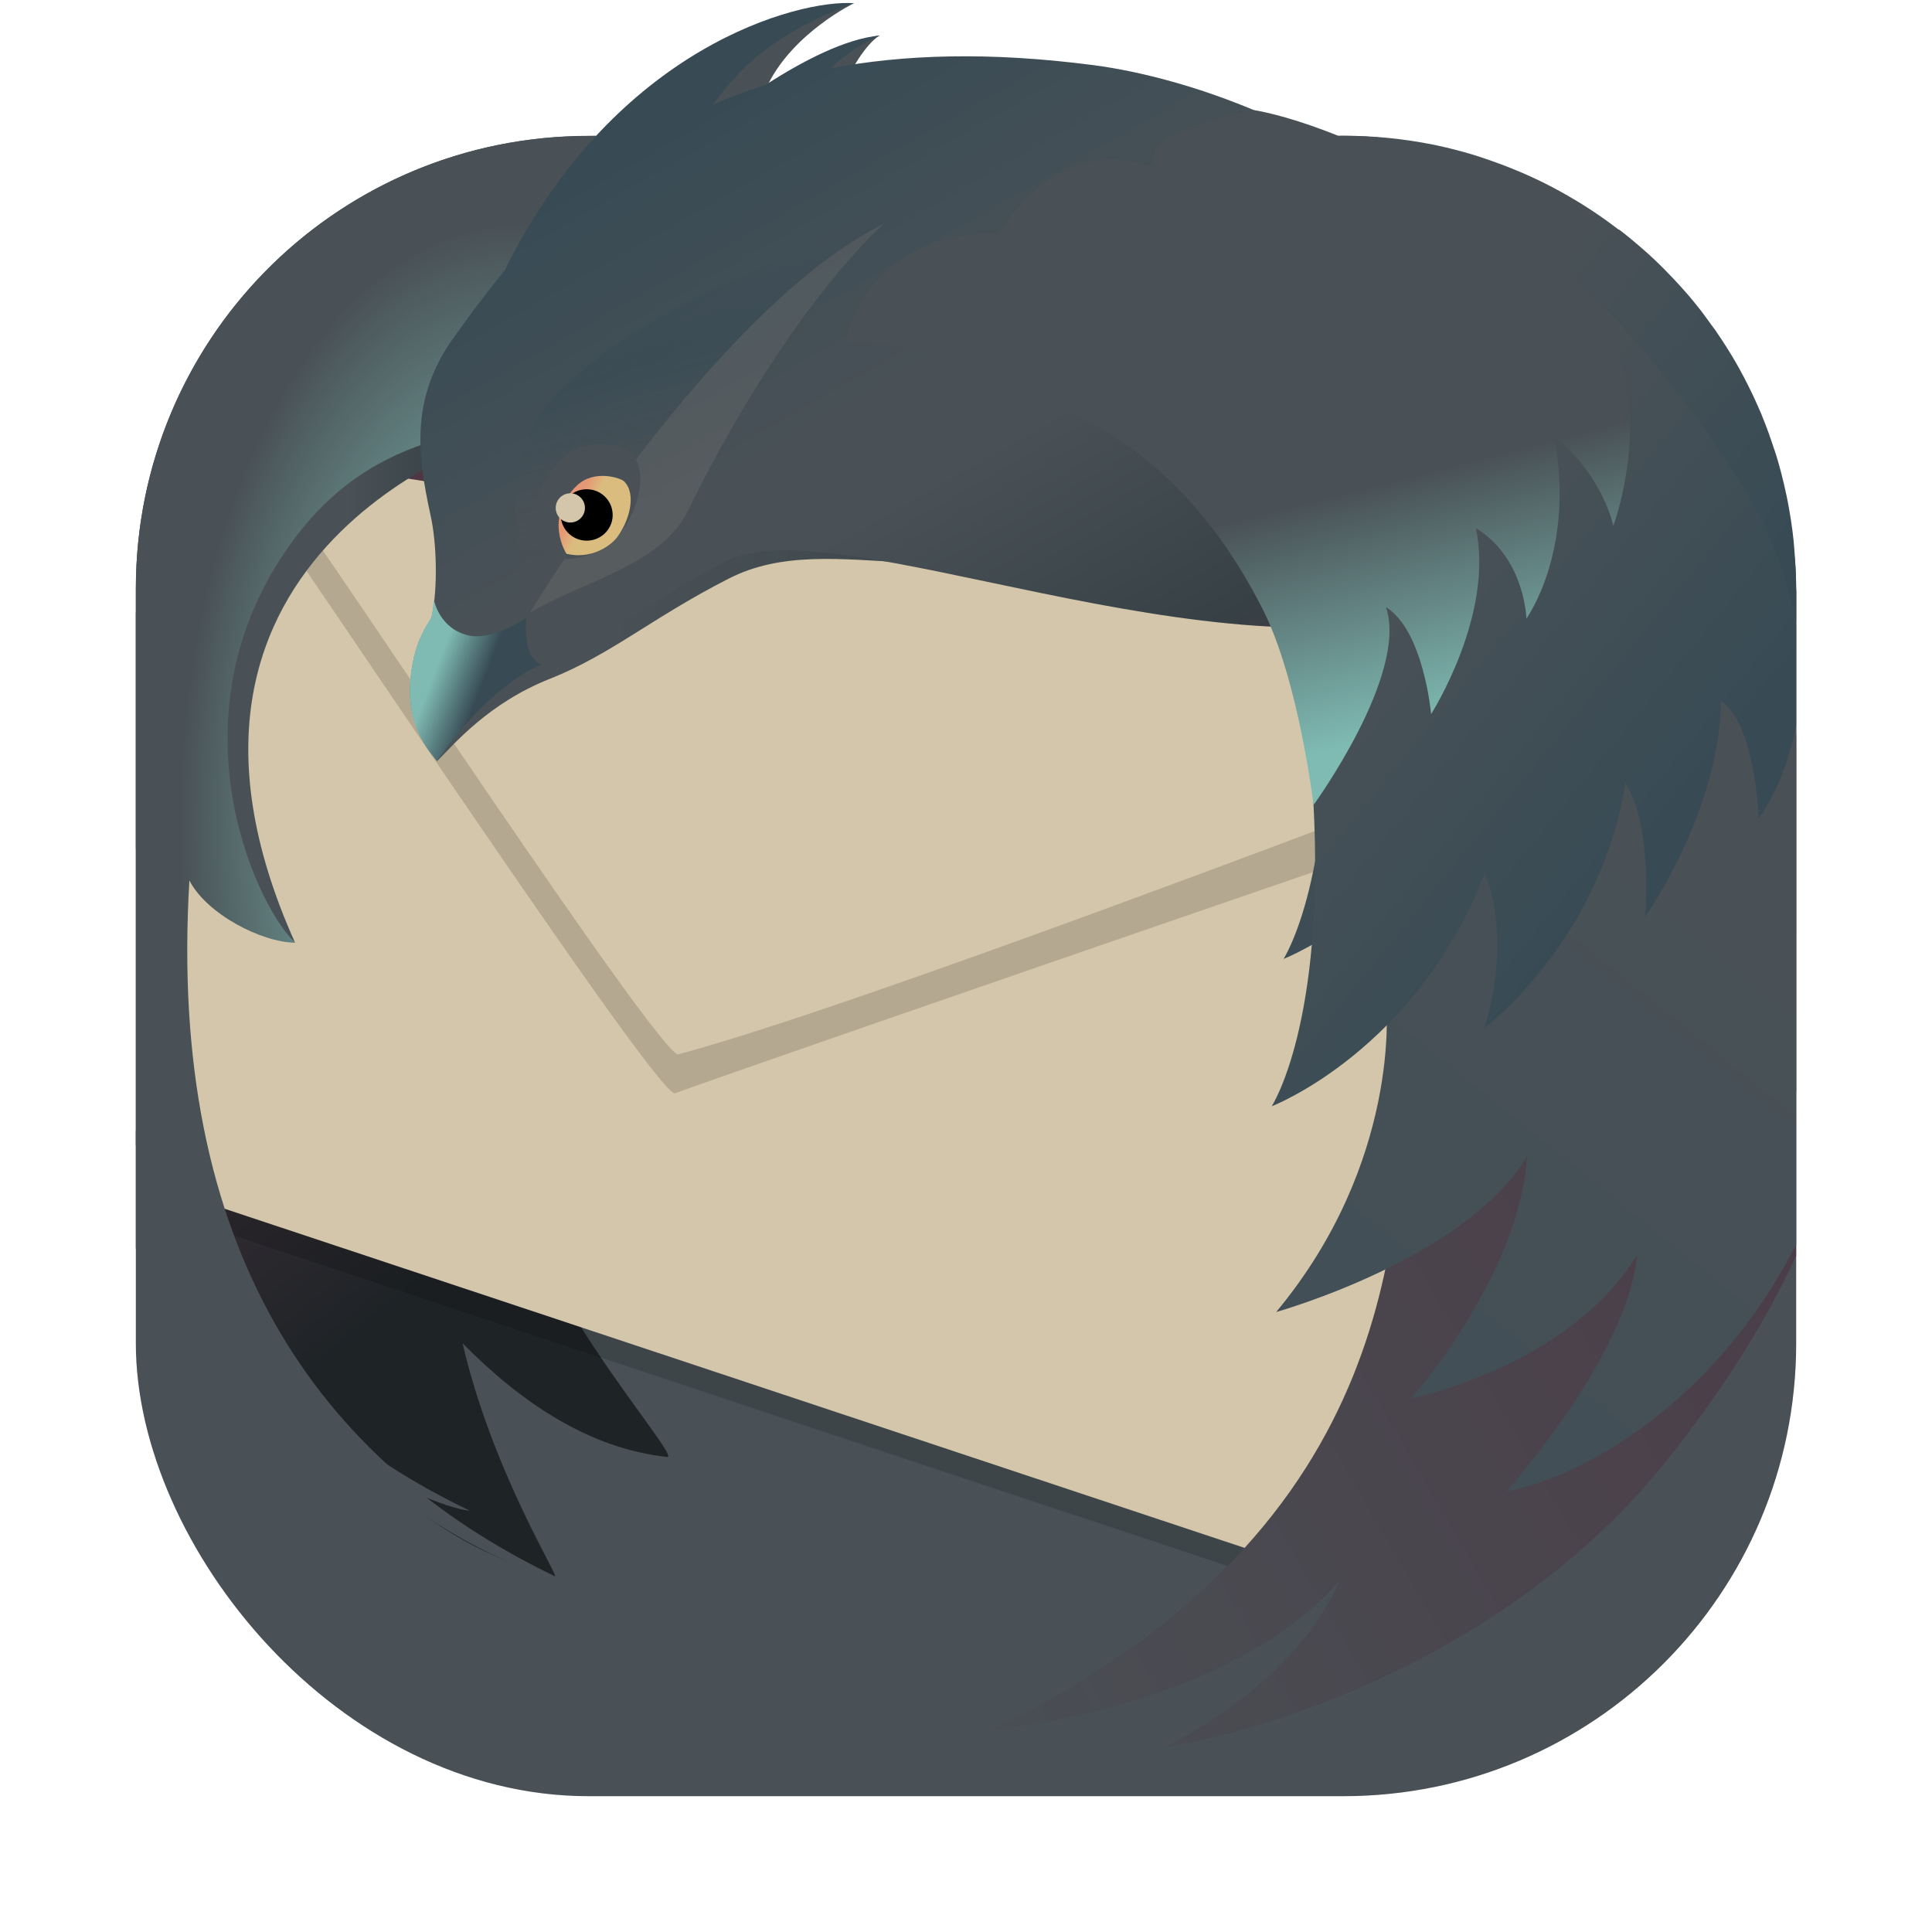 <svg id="svg666" version="1.1" viewBox="0 0 64 64" xmlns="http://www.w3.org/2000/svg" xmlns:xlink="http://www.w3.org/1999/xlink">
    <defs id="defs604">
        <filter id="filter1057-6" x="-.027" y="-.027" width="1.054" height="1.054" color-interpolation-filters="sRGB">
            <feGaussianBlur id="feGaussianBlur596" stdDeviation="0.619"/>
        </filter>
        <linearGradient id="linearGradient1053-7" x1="-127" x2="-72" y1="60" y2="5" gradientTransform="translate(131.5 -.51)" gradientUnits="userSpaceOnUse">
            <stop id="stop599" stop-color="#495156" offset="0"/>
            <stop id="stop601" stop-color="#495156" offset="1"/>
        </linearGradient>
        <linearGradient id="b-3" x1="399.57" x2="399.57" y1="545.8" y2="517.8" gradientTransform="matrix(2.143,0,0,2.143,-920.587,-1079.999)" gradientUnits="userSpaceOnUse">
            <stop id="stop2-6" stop-color="#495156" offset="0"/>
            <stop id="stop4-7" stop-color="#495156" offset="1"/>
        </linearGradient>
        <style id="style862" type="text/css"/>
        <style id="style872" type="text/css"/>
        <style id="style874" type="text/css"/>
        <style id="style876" type="text/css"/>
        <style id="style878" type="text/css"/>
        <style id="style880" type="text/css"/>
        <style id="style882" type="text/css"/>
        <style id="style884" type="text/css"/>
        <filter id="Adobe_OpacityMaskFilter" x="162.68" y="18.355" width="14.927" height="6.629" filterUnits="userSpaceOnUse">
            <feColorMatrix id="feColorMatrix950" values="1 0 0 0 0  0 1 0 0 0  0 0 1 0 0  0 0 0 1 0"/>
        </filter>
        <linearGradient id="linearGradient1298" x1="93.545" x2="18.602" y1="104.29" y2="21.722" gradientTransform="matrix(.508 0 0 .461 3.015 .099)" gradientUnits="userSpaceOnUse">
            <stop id="stop5257" stop-color="#1e2326" offset="0"/>
            <stop id="stop5259" stop-color="#1e2326" offset=".23"/>
            <stop id="stop5261" stop-color="#1e2326" offset=".512"/>
            <stop id="stop5263" stop-color="#4c3743" offset=".821"/>
            <stop id="stop5265" stop-color="#4c3743" offset="1"/>
        </linearGradient>
        <linearGradient id="linearGradient1300-0" x1="6.166" x2="34.739" y1="38.339" y2="38.339" gradientTransform="matrix(.395 0 0 .592 3.015 .099)" gradientUnits="userSpaceOnUse">
            <stop id="stop5268" stop-color="#495156" offset="0"/>
            <stop id="stop5270" stop-color="#495156" offset=".247"/>
            <stop id="stop5272" stop-color="#495156" offset=".536"/>
            <stop id="stop5274" stop-color="#374145" offset=".845"/>
            <stop id="stop5276" stop-color="#4c3743" offset="1"/>
        </linearGradient>
        <radialGradient id="radialGradient1302-9" cx="38.773" cy="42.032" r="55.952" gradientTransform="matrix(.363 0 0 .645 3.015 .099)" gradientUnits="userSpaceOnUse">
            <stop id="stop5279" stop-color="#7fbbb3" offset=".165"/>
            <stop id="stop5281" stop-color="#495156" offset=".548"/>
            <stop id="stop5283" stop-color="#495156" offset=".655"/>
            <stop id="stop5285" stop-color="#495156" offset=".864"/>
            <stop id="stop5287" stop-color="#4c3743" offset="1"/>
        </radialGradient>
        <linearGradient id="linearGradient1308-3" x1="27.301" x2="69.007" y1="13.621" y2="65.202" gradientTransform="matrix(.577 0 0 .405 3.015 .099)" gradientUnits="userSpaceOnUse">
            <stop id="stop5291" stop-color="#384b55" offset=".02"/>
            <stop id="stop5293" stop-color="#495156" offset=".388"/>
            <stop id="stop5295" stop-color="#495156" offset=".497"/>
            <stop id="stop5297" stop-color="#374145" offset=".789"/>
            <stop id="stop5299" stop-color="#4c3743" offset=".941"/>
        </linearGradient>
        <linearGradient id="linearGradient1310-6" x1="12.234" x2="135.44" y1="131.42" y2="16.994" gradientTransform="matrix(.383 0 0 .611 3.015 .099)" gradientUnits="userSpaceOnUse">
            <stop id="stop5302" stop-color="#495156" offset=".379"/>
            <stop id="stop5304" stop-color="#4c3743" offset="1"/>
        </linearGradient>
        <linearGradient id="linearGradient1312-0" x1="55.196" x2="117.71" y1="118.27" y2="13.812" gradientTransform="matrix(.417 0 0 .561 3.015 .099)" gradientUnits="userSpaceOnUse">
            <stop id="stop5307" stop-color="#384b55" offset="0"/>
            <stop id="stop5309" stop-color="#495156" offset=".773"/>
            <stop id="stop5311" stop-color="#495156" offset=".858"/>
            <stop id="stop5313" stop-color="#4c3743" offset="1"/>
        </linearGradient>
        <linearGradient id="linearGradient1314-6" x1="26.261" x2="29.51" y1="40.964" y2="42.493" gradientTransform="matrix(.437 0 0 .535 3.015 .099)" gradientUnits="userSpaceOnUse">
            <stop id="stop5316" stop-color="#7fbbb3" offset="0"/>
            <stop id="stop5318" stop-color="#384b55" offset="1"/>
        </linearGradient>
        <linearGradient id="linearGradient1324-2" x1="40.854" x2="45.837" y1="18.208" y2="37.132" gradientTransform="matrix(.471 0 0 .497 3.015 .099)" gradientUnits="userSpaceOnUse">
            <stop id="stop5322" stop-color="#384b55" stop-opacity="0" offset=".007"/>
            <stop id="stop5324" stop-color="#384b55" stop-opacity=".62" offset=".248"/>
            <stop id="stop5326" stop-color="#495156" stop-opacity=".71" offset=".642"/>
            <stop id="stop5328" stop-color="#495156" stop-opacity=".5" offset="1"/>
        </linearGradient>
        <linearGradient id="linearGradient1326-6" x1="37.583" x2="34.781" y1="34.329" y2="32.799" gradientTransform="matrix(.461 0 0 .507 3.015 .099)" gradientUnits="userSpaceOnUse">
            <stop id="stop5331" stop-color="#dbbc7f" offset="0"/>
            <stop id="stop5333" stop-color="#dbbc7f" offset=".148"/>
            <stop id="stop5335" stop-color="#dbbc7f" offset=".379"/>
            <stop id="stop5337" stop-color="#dbbc7f" offset=".663"/>
            <stop id="stop5339" stop-color="#e69875" offset=".988"/>
            <stop id="stop5341" stop-color="#e69875" offset="1"/>
        </linearGradient>
        <linearGradient id="linearGradient1328-1" x1="130.82" x2="107.49" y1="49.677" y2="18.142" gradientTransform="matrix(.375 0 0 .623 3.015 .099)" gradientUnits="userSpaceOnUse">
            <stop id="stop5344" stop-color="#384b55" offset="0"/>
            <stop id="stop5346" stop-color="#495156" offset=".62"/>
        </linearGradient>
        <linearGradient id="linearGradient1330-8" x1="81.894" x2="69.684" y1="53.868" y2="11.475" gradientTransform="matrix(.514 0 0 .455 3.015 .099)" gradientUnits="userSpaceOnUse">
            <stop id="stop5349" stop-color="#7fbbb3" offset="0"/>
            <stop id="stop5351" stop-color="#495156" offset=".403"/>
            <stop id="stop5353" stop-color="#495156" offset=".508"/>
            <stop id="stop5355" stop-color="#495156" offset=".649"/>
            <stop id="stop5357" stop-color="#495156" offset=".816"/>
            <stop id="stop5359" stop-color="#495156" offset=".984"/>
        </linearGradient>
        <linearGradient id="linearGradient5906" x1=".198" x2="58.433" y1="29.618" y2="29.618" gradientTransform="matrix(.601 0 0 .389 13.494 2.345)" gradientUnits="userSpaceOnUse">
            <stop id="stop5239" stop-color="#495156" offset="0"/>
            <stop id="stop5241" stop-color="#495156" offset=".185"/>
            <stop id="stop5243" stop-color="#374145" offset=".683"/>
            <stop id="stop5245" stop-color="#4c3743" offset=".941"/>
        </linearGradient>
        <linearGradient id="linearGradient5908" x1="4.662" x2=".735" y1="4.271" y2="2.403" gradientTransform="matrix(.726 0 0 .322 41.564 4.216)" gradientUnits="userSpaceOnUse">
            <stop id="stop5248" stop-color="#384b55" offset="0"/>
            <stop id="stop5250" stop-color="#384b55" offset=".22"/>
            <stop id="stop5252" stop-color="#384b55" offset=".656"/>
            <stop id="stop5254" stop-color="#384b55" offset="1"/>
        </linearGradient>
        <linearGradient id="linearGradient6055" x1="130.82" x2="107.49" y1="49.677" y2="18.142" gradientTransform="matrix(.375 0 0 .623 3.408 -4.782)" gradientUnits="userSpaceOnUse">
            <stop id="stop6412" stop-color="#384b55" offset="0"/>
            <stop id="stop6414" stop-color="#495156" offset=".62"/>
        </linearGradient>
        <linearGradient id="linearGradient1043" x1="-10.153" x2="27.626" y1="57.122" y2="-4.507" gradientUnits="userSpaceOnUse">
            <stop id="stop1037" stop-color="#495156" offset="0"/>
            <stop id="stop1039" stop-color="#495156" offset="1"/>
        </linearGradient>
    </defs>
    <rect id="rect606" transform="translate(-0 -0)" x="4.5" y="4.5" width="55" height="55" ry="15" fill="#1e2326" filter="url(#filter1057-6)" opacity=".3" stroke-linecap="round" stroke-width="2.744"/>
    <rect id="rect608" x="4.5" y="4.5" width="55.001" height="55.001" ry="15" fill="url(#linearGradient1053-7)" stroke-linecap="round" stroke-width="2.744"/>
    <circle id="circle54" cx="-62.23" cy="59.499" r="0" fill="url(#b-3)" stroke-width="1.571"/>
    <g id="g109" fill="#495156">
        <circle id="circle888" cx="-1353.132" cy="-1251.799" r="0"/>
        <g id="g107" stroke-width="1">
            <circle id="circle890" cx="-1234.678" cy="-1291.099" r="0"/>
            <circle id="circle892" cx="-135.14" cy="-25.608" r="0" fill-rule="evenodd"/>
            <circle id="circle894" cx="-1156.176" cy="-1362.609" r="0"/>
            <circle id="circle896" cx="-56.641" cy="-97.081" r="0" fill-rule="evenodd"/>
        </g>
    </g>
    <style id="style846" type="text/css">.st0{fill:#272e33;}
	.st1{fill:url(#SVGID_1_);}
	.st2{fill:#d3c6aa;}
	.st3{fill:#9da9a0;}
	.st4{fill:#d3c6aa;}
	.st5{fill:url(#SVGID_2_);}
	.st6{fill:url(#SVGID_3_);}
	.st7{fill:url(#SVGID_4_);}
	.st8{fill:#495156;}
	.st9{fill:url(#SVGID_5_);}
	.st10{fill:url(#SVGID_6_);}
	.st11{fill:url(#SVGID_7_);}
	.st12{fill:url(#SVGID_8_);}
	.st13{filter:url(#Adobe_OpacityMaskFilter);}
	.st14{fill:url(#SVGID_10_);}
	.st15{mask:url(#SVGID_9_);}
	.st16{opacity:0.6;}
	.st17{opacity:0.2;}
	.st18{fill:url(#SVGID_11_);}
	.st19{fill:url(#SVGID_12_);}
	.st20{opacity:0.1;fill:#d3c6aa;}
	.st21{fill:#495156;}
	.st22{fill:url(#SVGID_13_);}
	.st23{fill:url(#SVGID_14_);}
	.st24{fill:#d3c6aa;}
	.st25{fill:url(#SVGID_15_);}
	.st26{fill:url(#SVGID_16_);}
	.st27{fill:url(#SVGID_17_);}
	.st28{fill:url(#SVGID_18_);}
	.st29{fill:url(#SVGID_19_);}
	.st30{fill:url(#SVGID_20_);}
	.st31{fill:url(#SVGID_21_);}
	.st32{fill:url(#SVGID_22_);}
	.st33{fill:url(#SVGID_23_);}
	.st34{fill:url(#SVGID_24_);}
	.st35{filter:url(#Adobe_OpacityMaskFilter_1_);}
	.st36{fill:url(#SVGID_26_);}
	.st37{mask:url(#SVGID_25_);}
	.st38{fill:url(#SVGID_27_);}
	.st39{fill:url(#SVGID_28_);}
	.st40{fill:url(#SVGID_29_);}
	.st41{fill:url(#SVGID_30_);}
	.st42{fill:url(#SVGID_31_);}
	.st43{fill:url(#SVGID_32_);}
	.st44{fill:url(#SVGID_33_);}
	.st45{fill:url(#SVGID_34_);}
	.st46{fill:url(#SVGID_35_);}
	.st47{fill:url(#SVGID_36_);}
	.st48{fill:url(#SVGID_37_);}
	.st49{fill:url(#SVGID_38_);}
	.st50{fill:url(#SVGID_39_);}
	.st51{fill:url(#SVGID_40_);}
	.st52{filter:url(#Adobe_OpacityMaskFilter_2_);}
	.st53{fill:url(#SVGID_42_);}
	.st54{mask:url(#SVGID_41_);}
	.st55{fill:url(#SVGID_43_);}
	.st56{fill:url(#SVGID_44_);}
	.st57{fill:url(#SVGID_45_);}
	.st58{fill:url(#SVGID_46_);}
	.st59{fill:url(#SVGID_47_);}
	.st60{fill:url(#SVGID_48_);}</style>
    <style id="style1178" type="text/css">.st0{fill:#272e33;}
	.st1{fill:url(#SVGID_1_);}
	.st2{fill:#d3c6aa;}
	.st3{fill:#9da9a0;}
	.st4{fill:#d3c6aa;}
	.st5{fill:url(#SVGID_2_);}
	.st6{fill:url(#SVGID_3_);}
	.st7{fill:url(#SVGID_4_);}
	.st8{fill:#495156;}
	.st9{fill:url(#SVGID_5_);}
	.st10{fill:url(#SVGID_6_);}
	.st11{fill:url(#SVGID_7_);}
	.st12{fill:url(#SVGID_8_);}
	.st13{filter:url(#Adobe_OpacityMaskFilter);}
	.st14{fill:url(#SVGID_10_);}
	.st15{mask:url(#SVGID_9_);}
	.st16{opacity:0.6;}
	.st17{opacity:0.2;}
	.st18{fill:url(#SVGID_11_);}
	.st19{fill:url(#SVGID_12_);}
	.st20{opacity:0.1;fill:#d3c6aa;}
	.st21{fill:#495156;}
	.st22{fill:url(#SVGID_13_);}
	.st23{fill:url(#SVGID_14_);}
	.st24{fill:#d3c6aa;}
	.st25{fill:url(#SVGID_15_);}
	.st26{fill:url(#SVGID_16_);}
	.st27{fill:url(#SVGID_17_);}
	.st28{fill:url(#SVGID_18_);}
	.st29{fill:url(#SVGID_19_);}
	.st30{fill:url(#SVGID_20_);}
	.st31{fill:url(#SVGID_21_);}
	.st32{fill:url(#SVGID_22_);}
	.st33{fill:url(#SVGID_23_);}
	.st34{fill:url(#SVGID_24_);}
	.st35{filter:url(#Adobe_OpacityMaskFilter_1_);}
	.st36{fill:url(#SVGID_26_);}
	.st37{mask:url(#SVGID_25_);}
	.st38{fill:url(#SVGID_27_);}
	.st39{fill:url(#SVGID_28_);}
	.st40{fill:url(#SVGID_29_);}
	.st41{fill:url(#SVGID_30_);}
	.st42{fill:url(#SVGID_31_);}
	.st43{fill:url(#SVGID_32_);}
	.st44{fill:url(#SVGID_33_);}
	.st45{fill:url(#SVGID_34_);}
	.st46{fill:url(#SVGID_35_);}
	.st47{fill:url(#SVGID_36_);}
	.st48{fill:url(#SVGID_37_);}
	.st49{fill:url(#SVGID_38_);}
	.st50{fill:url(#SVGID_39_);}
	.st51{fill:url(#SVGID_40_);}
	.st52{filter:url(#Adobe_OpacityMaskFilter_2_);}
	.st53{fill:url(#SVGID_42_);}
	.st54{mask:url(#SVGID_41_);}
	.st55{fill:url(#SVGID_43_);}
	.st56{fill:url(#SVGID_44_);}
	.st57{fill:url(#SVGID_45_);}
	.st58{fill:url(#SVGID_46_);}
	.st59{fill:url(#SVGID_47_);}
	.st60{fill:url(#SVGID_48_);}</style>
    <g id="g130" fill-rule="evenodd">
        <path id="path5376" d="m23.84 4.5c-0.346 0.288-0.705 0.607-1.084 0.988-0.274 0.275-0.526 0.56-0.771 0.85-9.527 2.305-16.344 8.456-16.344 15.686 0 1.418-0.436 2.978 0.033 4.535-0.188 2.487 0.211 9.275 0.211 9.275s2.58 13.954 12.496 16.381c0.158 0.038-2.072-3.478-3.059-7.719 1.92 1.953 4.209 3.498 6.777 3.766 0.315 0.033-1.468-2.057-3.029-4.578l22.535 7.594c11.786-5.062 10.415-4.607 12.945-7.348 2.627-2.844 4.179-5.114 4.949-7.771v-11.797c-0.95-6.824-5.986-13.584-11.537-15.816-3.451-2.254-7.864-2.983-10.299-3.238-2.607-0.272-4.87-0.226-6.861 0.066-0.169-0.002-0.336-0.008-0.506-0.008-0.129 0-0.258 0.006-0.389 0.008 0.054-0.065 0.092-0.107 0.092-0.107s-0.105 0.018-0.311 0.111c-0.646 0.01-1.29 0.033-1.924 0.076 0.382-0.419 0.706-0.711 0.982-0.953h-0.465c-0.367 0.23-0.791 0.53-1.336 1.023-0.745 0.068-1.481 0.158-2.203 0.271 0.372-0.503 0.745-0.919 1.104-1.295z" fill="url(#linearGradient1298)" stroke-width=".484"/>
        <polygon id="polygon5378" transform="matrix(.484 0 0 .484 3.015 .099)" points="8.064 82.168 85.089 107.78 99.374 47.04 11.165 30.645 4.206 70.212" fill="#d3c6aa"/>
        <path id="path5380" d="m8.519 15.569c0.187 0.402 0.132 0.497 0.015 0.497-0.052 0-0.117-0.019-0.178-0.039-0.061-0.019-0.118-0.039-0.154-0.039-0.103 0-0.045 0.152 0.539 0.885 0.825 1.048 12.944 19.344 13.607 19.344 0.003 0 0.007-3.75e-4 0.009-0.002 5.642-2.011 29.636-10.246 29.636-10.246l-2.455-3.576-41.019-6.826" opacity=".15" stroke-width=".484"/>
        <path id="path5384" d="m8.87 15.12s0.181 0.936 1.019 1.971c0.833 1.045 12.019 17.983 12.581 17.834 7.328-1.945 33.915-12.296 33.915-12.296z" fill="#d3c6aa" stroke-width=".484"/>
        <polygon id="polygon5386" transform="matrix(.484 0 0 .484 3.015 .099)" points="9.396 84.237 83.153 108.76 82.338 106.86 9.137 82.526" opacity=".15"/>
        <g id="g128" stroke-width=".484">
            <path id="path5388" d="m16.746 14.328s-12.879 3.772-6.97 16.903c0 0-2.71-2.481-4.323-5.653-0.073-0.142 2.689-9.954 2.689-9.954z" fill="url(#linearGradient1300-0)"/>
            <path id="path6046" d="m19.748 4.5c-0.031 5.638e-4 -0.589 0.009-0.62 0.01-8.136 0.197-14.627 6.805-14.627 14.99v8.617c0.773 0.557 1.752 0.933 2.461 0.945-1.379-1.3-4.307-7.823 0.08-13.525 2.918-3.793 6.875-3.417 9.842-4.098 1.972-0.453-0.711-1.89 0.412-3.57 0.666-0.997 1.956-2.2 2.453-3.369zm-15.248 32.949v3.9c3.965 5.853 9.471 8.515 11.064 8.697-5.275-2.536-9.239-6.563-11.064-12.598z" fill="url(#linearGradient1043)"/>
            <path id="path5390" d="m19.936 4.5c-7.577 3.061-12.981 8.879-15.436 15.797v17.633c3.444 9.786 11.848 14.052 13.881 14.285-7.876-3.787-12.837-10.887-12.107-23.047 0.583 1.119 2.384 2.043 3.504 2.062-1.379-1.3-4.307-7.823 0.08-13.525 2.918-3.793 6.875-3.417 9.842-4.098 1.972-0.453-0.711-1.89 0.412-3.57 0.828-1.24 1.811-2.786 2.238-4.207 0.102-0.337 1.428-0.824 2.941-1.33z" fill="url(#radialGradient1302-9)"/>
            <path id="path5392" d="m35.627 2.645c-11.108-0.853-16.825 3.593-20.495 8.761-1.337 1.881-1.191 3.609-0.73 5.696 0.198 0.891 0.397 1.318 0.157 2.226-0.133 0.501-0.111 0.969-0.276 1.265-0.228 0.409-0.519 0.855-0.616 1.589-0.243 1.832 0.405 2.415 0.811 3.032 0.577-0.573 1.705-1.923 3.738-2.728 2.033-0.806 3.371-2.017 5.92-3.317 3.482-1.776 7.563 0.918 15.301-1.617 2.381-0.78 7.853-8.886 9.152-9.198-3.618-4-9.772-5.463-12.961-5.707z" fill="url(#linearGradient5906)"/>
            <path id="path5396" d="m28.288 0.107s-1.984 0.958-2.847 2.689c1.994-1.005 3.152-1.555 3.699-1.62 0 0-0.524 0.254-1.174 1.635 1.149-0.368 1.545-0.6 1.86-0.604 0 0-0.092 0.145-0.176 1.523-1.765-0.572-5.162 0.094-6.969 1.226-0.613-3.268 5.606-4.849 5.606-4.849z" fill="#495156"/>
            <path id="path5398" d="m36.182 2.153c-3.405-0.441-6.251-0.354-8.671 0.112 0.761-0.729 1.641-1.089 1.641-1.089-1.141 0.101-2.565 0.846-3.788 1.634-0.616 0.196-1.203 0.418-1.759 0.666 0.34-0.448 0.736-0.928 1.123-1.296 1.437-1.366 3.571-2.074 3.571-2.074-1.821-0.134-7.916 1.427-11.584 8.855-0.601 0.732-1.162 1.484-1.697 2.237-1.38 1.943-1.228 3.726-0.753 5.881 0.203 0.92 0.24 2.389 0.04 3.338-0.04 0.19-0.562 0.681-0.696 2.005-0.143 1.405 0.358 2.095 0.853 2.666 1.756-2.568 3.489-3.077 3.489-3.077 2.458-1.007 3.481-2.083 6.113-3.425 3.595-1.834 16.167 4.152 24.156 1.534 2.459-0.805-0.947-11.27 0.396-11.591-3.736-4.13-9.161-5.953-12.434-6.377z" fill="url(#linearGradient1308-3)"/>
            <path id="path5400" d="m40.979 4.51c-2.096 0.187-1.531 1.586-3.383 2.164-9.119 2.845-9.258 4.508-9.258 4.508 19.335 0.909 19.627 20.003 14.449 24.834 1.457-0.34 3.037-2.122 4.488-4.918-0.174 1.173-0.324 2.613-0.541 4.219-0.663 4.9 0.195 15.138-13.887 21.988 0 0 7.704-0.629 11.523-4.93-1.554 3.572-5.816 5.502-5.816 5.502 3.137-0.459 11.376-2.891 16.625-9.455 1.829-2.287 3.262-4.532 4.32-6.814v-22.041c-3.526-8.092-11.118-14.626-17.445-15.057-0.423-0.029-0.777-0.027-1.076 0z" fill="url(#linearGradient1310-6)"/>
            <path id="path5402" d="m40.979 4.51c-2.096 0.187-1.533 1.586-3.385 2.164-9.118 2.846-9.256 4.508-9.256 4.508 19.335 0.909 24.472 11.028 14.449 24.564 1.457-0.34 2.04-1.141 3.135-2.451-3.74e-4 0 0.496 5.183-3.646 10.166h0.002s6.281-1.757 8.305-5.148c-0.246 3.955-3.834 8.01-3.834 8.01s5.244-1.062 7.48-4.752c-0.291 3.33-4.328 7.832-4.328 7.832 2.397-0.43 6.888-2.842 9.6-8.186v-21.68c-3.52-8.083-11.127-14.597-17.447-15.027-0.423-0.029-0.775-0.027-1.074 0z" fill="url(#linearGradient1312-0)"/>
            <path id="path5404" d="m17.438 20.46s-1.123 0.786-1.936 0.585c-0.963-0.236-1.125-1.169-1.125-1.169-0.021 0.191-0.046 0.375-0.081 0.541-0.04 0.19-0.562 0.681-0.696 2.005-0.143 1.405 0.384 2.219 0.879 2.79 1.756-2.568 3.463-3.201 3.463-3.201-0.669-0.234-0.503-1.551-0.503-1.551z" fill="url(#linearGradient1314-6)"/>
            <path id="path5406" d="m41.924 4.486c0.263-0.068 1.338 0.049 2.043 0.365 0.705 0.316 1.921 0.875 0.948 1.119-0.973 0.243-1.532-0.146-2.018-0.559-0.486-0.413-1.629-0.754-0.973-0.924z" fill="url(#linearGradient5908)" opacity=".12"/>
            <path id="path5414" d="m17.543 20.307s6.161-10.152 11.73-12.891c0.517-0.26-7.711 2.187-11.022 5.842-1.968 2.172-0.926 6.426-0.707 7.05z" fill="url(#linearGradient1324-2)"/>
            <path id="path5416" d="m17.543 20.307c0.006-0.004 0.012-0.007 0.018-0.011 1.593-0.984 4.323-1.551 5.203-3.335 3.388-6.869 6.509-9.545 6.509-9.545-5.569 2.739-11.73 12.891-11.73 12.891z" fill="#d3c6aa" opacity=".1"/>
            <path id="path5418" d="m18.129 18.45s-1.11-1.703 0.488-3.257c0.844-0.819 2.122-0.364 2.27-0.217 0.629 0.624 0.234 1.941-0.333 2.686-0.32 0.42-1.252 1.073-2.426 0.787z" fill="#495156"/>
            <path id="path5420" d="m18.764 18.344s-0.767-1.178 0.338-2.251c0.582-0.566 1.466-0.251 1.569-0.15 0.435 0.431 0.161 1.341-0.23 1.856-0.221 0.291-0.865 0.743-1.677 0.545z" fill="url(#linearGradient1326-6)"/>
            <path id="path5422" d="m20.296 17.088c-0.017 0.47-0.415 0.838-0.89 0.822-0.475-0.016-0.847-0.411-0.83-0.881 0.017-0.47 0.415-0.838 0.89-0.822 0.474 0.016 0.845 0.411 0.829 0.881z"/>
            <circle id="circle5424" cx="18.893" cy="16.825" r=".484" fill="#d3c6aa"/>
            <path id="path6053" d="m44.33 4.5c0.225 0.818 3.134 2.229 5.471 3.398-0.116 0.707-0.179 2.419 0.965 4.307-0.437-0.58-0.725-0.801-0.725-0.801s-2.833 1.308-3.67 3.121c-0.432-0.815-0.756-1.297-0.756-1.297s-1.962 3.912-1.715 8.447c0.401 7.374-1.381 10.09-1.381 10.09s4.774-1.832 7.062-7.727c0.945 2.506-0.029 5.145-0.029 5.145s3.856-2.881 4.686-8.133c0.919 1.482 0.648 4.441 0.648 4.441s2.462-3.428 2.521-7.16c1.141 0.795 1.246 3.902 1.246 3.902s0.456-0.595 0.846-1.656v-1.078c0-0.233-0.007-0.465-0.018-0.695-0.003-0.075-0.009-0.15-0.014-0.225-0.008-0.136-0.018-0.271-0.029-0.406-0.008-0.088-0.014-0.176-0.023-0.264-1.35e-4 -0.001 1.35e-4 -0.003 0-0.004-0.047-0.449-0.116-0.89-0.201-1.326-0.002-0.01-0.004-0.02-0.006-0.029-0.011-0.054-0.022-0.108-0.033-0.162-0.003-0.014-0.007-0.027-0.01-0.041-0.089-0.419-0.194-0.831-0.316-1.236-6.02e-4 -2e-3 -0.001-0.004-2e-3 -0.006-0.019-0.062-0.041-0.123-0.061-0.186-0.006-0.019-0.014-0.036-0.02-0.055-0.119-0.368-0.249-0.729-0.395-1.084-0.004-0.009-0.006-0.018-0.01-0.027-0.006-0.013-0.01-0.028-0.016-0.041-0.028-0.068-0.059-0.134-0.088-0.201-5.81e-4 -0.001-0.001-0.003-2e-3 -0.004-0.149-0.343-0.311-0.679-0.484-1.008-6.8e-4 -0.001-0.001-0.003-2e-3 -0.004-0.052-0.098-0.104-0.196-0.158-0.293-0.001-0.003-0.003-0.005-0.004-0.008-0.174-0.312-0.36-0.616-0.555-0.914-0.001-2e-3 -0.003-0.004-0.004-0.006-0.067-0.102-0.134-0.203-0.203-0.303-0.011-0.017-0.024-0.032-0.035-0.049-0.038-0.054-0.079-0.105-0.117-0.158-0.151-0.211-0.303-0.421-0.465-0.623-0.003-0.003-0.005-0.006-0.008-0.01-5.73e-4 -7.15e-4 -0.001-0.001-2e-3 -2e-3 -0.102-0.127-0.205-0.252-0.311-0.375-0.003-0.004-0.006-0.008-0.01-0.012-0.163-0.19-0.334-0.373-0.506-0.555-0.18-0.19-0.363-0.377-0.553-0.557-6.67e-4 -6.333e-4 -0.001-0.001-2e-3 -0.002-0.003-0.003-0.006-0.007-0.01-0.01-0.141-0.134-0.286-0.263-0.432-0.391-0.239-0.209-0.484-0.411-0.736-0.605-4e-3 -0.003-0.051-0.024-0.055-0.027-0.137-0.105-0.275-0.208-0.416-0.309-0.269-0.193-0.546-0.376-0.828-0.551-0.012-0.008-0.025-0.016-0.037-0.023-0.03-0.019-0.061-0.036-0.092-0.055-0.379-0.23-0.769-0.444-1.17-0.641-0.426-0.209-0.865-0.395-1.312-0.564-0.13-0.048-0.259-0.096-0.391-0.141-0.185-0.064-0.37-0.128-0.559-0.186-0.389-0.116-0.784-0.22-1.186-0.305-0.053-0.011-0.105-0.022-0.158-0.033-0.956-0.19-1.945-0.291-2.959-0.291z" fill="url(#linearGradient6055)"/>
            <path id="path5426" d="m49.834 7.518s0.153 4.676 2.494 6.932c0.268 0.257-2.803-2.006-2.803-2.006s-0.656 2.16 0.848 4.643c-0.437-0.58-0.725-0.801-0.725-0.801s-2.833 1.308-3.67 3.121c-0.432-0.815-0.756-1.297-0.756-1.297s-1.962 3.912-1.715 8.447c0.401 7.374-1.381 10.09-1.381 10.09s4.774-1.832 7.062-7.727c0.945 2.506-0.029 5.145-0.029 5.145s3.856-2.881 4.686-8.133c0.919 1.482 0.648 4.441 0.648 4.441s2.462-3.428 2.521-7.16c1.141 0.795 1.246 3.902 1.246 3.902s0.878-1.131 1.238-3.094v-3.328c-0.252-1.509-0.864-3.229-2.109-5.125-4.217-6.419-7.557-8.051-7.557-8.051z" fill="url(#linearGradient1328-1)"/>
            <path id="path5428" d="m53.291 11.083c-1.102-2.054-3.046-3.362-4.756-4.422-4.262-2.643-7.002-3.014-7.002-3.014s-3.933 0.731-3.258 1.826c0.035 0.056 0.116 0.127 0.231 0.209-3.45-1.589-5.407 2.065-5.407 2.065-1.971-0.12-4.372 0.851-5.072 3.45-0.073 0.27 0.883 0.118 1.375 0.225 2.874 0.625 5.58 1.98 6.823 2.649 2.892 1.558 4.608 4.152 5.599 6.099 1.198 2.354 1.688 6.497 1.688 6.497s3.154-4.332 2.4-6.556c1.249 0.776 1.496 3.544 1.496 3.544s2.102-3.293 1.481-6.161c1.622 0.988 1.676 2.999 1.676 2.999s1.651-2.292 0.905-6.051c1.632 1.298 1.973 2.978 1.973 2.978s1.334-3.568-0.152-6.337z" fill="url(#linearGradient1330-8)"/>
        </g>
    </g>
</svg>
